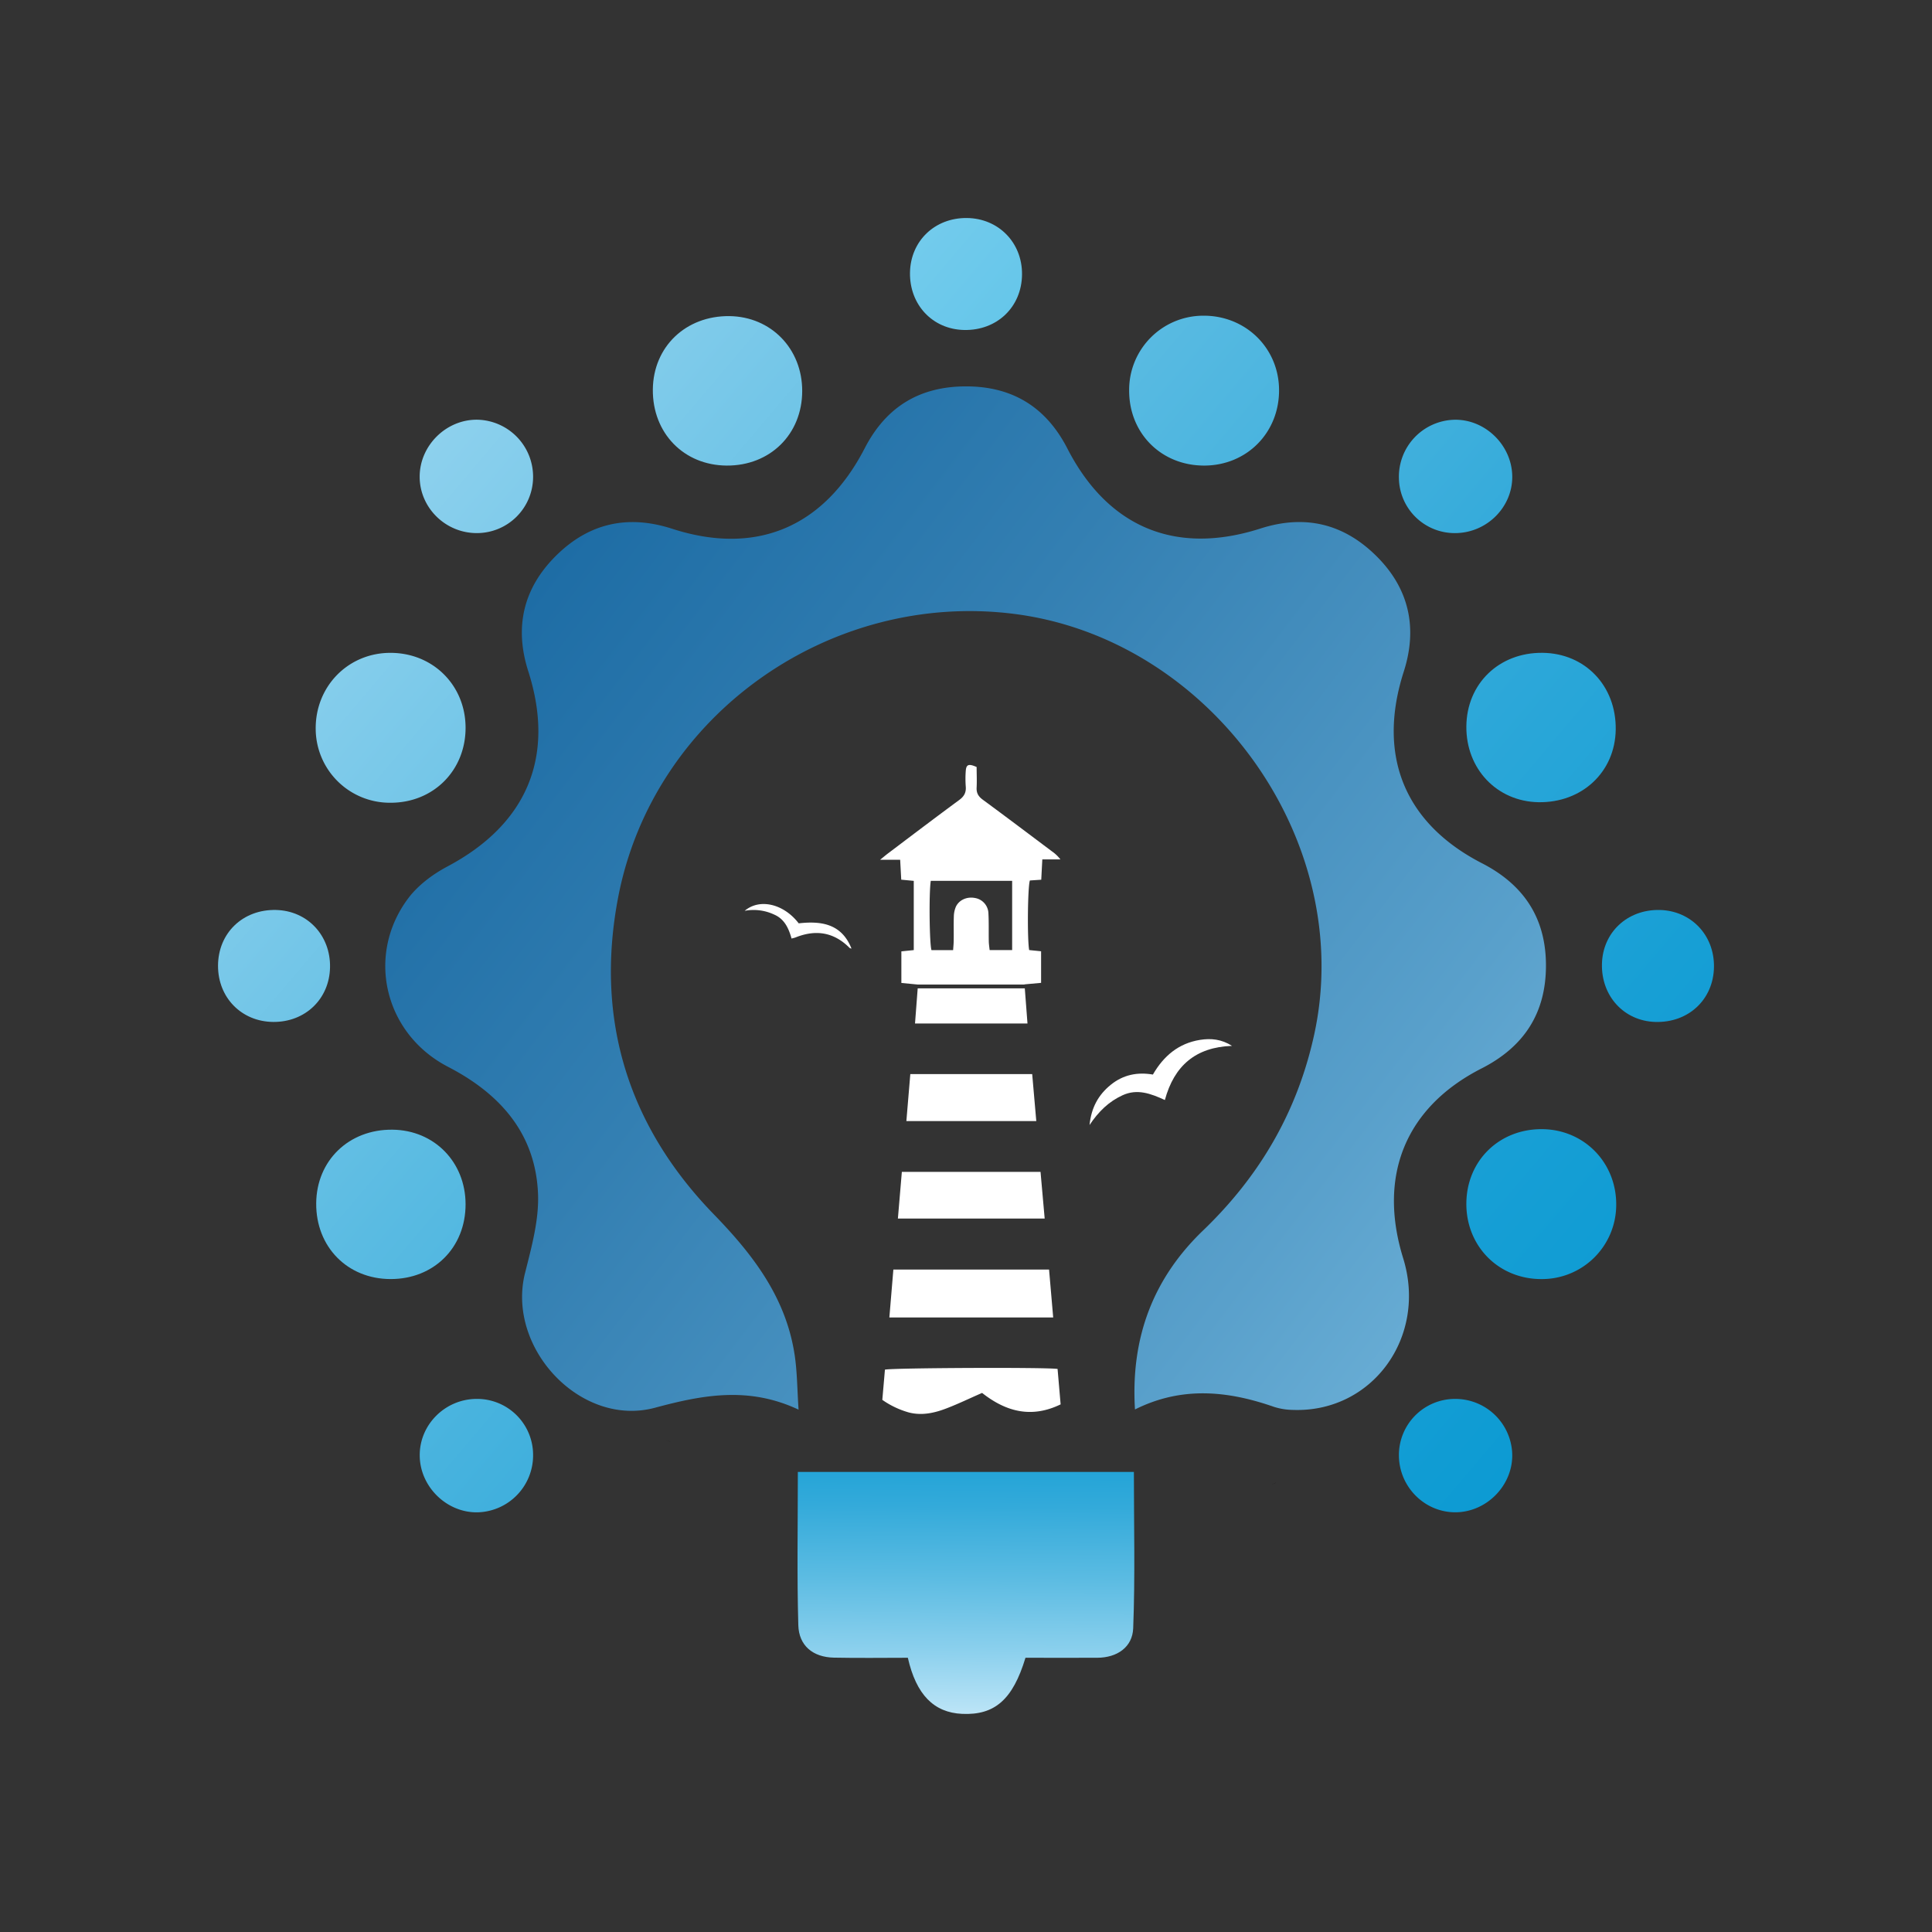 <svg id="Layer_1"
    data-name="Layer 1"
    xmlns="http://www.w3.org/2000/svg"
    xmlns:xlink="http://www.w3.org/1999/xlink"
    viewBox="0 0 1080 1080">
    <rect x="0" y="0" width="1080" height="1080" fill="#333333" stroke="none"/>
    <defs>
        <style>.cls-1{fill:#fff;}.cls-2{fill:#231f20;}.cls-3{fill:url(#linear-gradient);}.cls-4{fill:url(#linear-gradient-2);}.cls-5{fill:url(#linear-gradient-3);}.cls-6{fill:url(#linear-gradient-4);}.cls-7{fill:url(#linear-gradient-5);}.cls-8{fill:url(#linear-gradient-6);}.cls-9{fill:url(#linear-gradient-7);}.cls-10{fill:url(#linear-gradient-8);}.cls-11{fill:url(#linear-gradient-9);}.cls-12{fill:url(#linear-gradient-10);}.cls-13{fill:url(#linear-gradient-11);}.cls-14{fill:url(#linear-gradient-12);}.cls-15{fill:url(#linear-gradient-13);}.cls-16{fill:url(#linear-gradient-14);}.cls-17{fill:url(#linear-gradient-15);}</style>
        <linearGradient id="linear-gradient"
            x1="1104.08"
            y1="972.7"
            x2="-129.96"
            y2="26.55"
            gradientUnits="userSpaceOnUse">
            <stop offset="0"
                stop-color="#a2def9"/>
            <stop offset="0.09"
                stop-color="#8bcaea"/>
            <stop offset="0.31"
                stop-color="#59a0cb"/>
            <stop offset="0.52"
                stop-color="#337fb2"/>
            <stop offset="0.71"
                stop-color="#1767a1"/>
            <stop offset="0.88"
                stop-color="#065996"/>
            <stop offset="1"
                stop-color="#005492"/>
        </linearGradient>
        <linearGradient id="linear-gradient-2"
            x1="538.59"
            y1="979.97"
            x2="541.21"
            y2="749.65"
            gradientUnits="userSpaceOnUse">
            <stop offset="0"
                stop-color="#dcf2fd"/>
            <stop offset="0.06"
                stop-color="#c7e9f9"/>
            <stop offset="0.25"
                stop-color="#8bd0ed"/>
            <stop offset="0.43"
                stop-color="#5abbe2"/>
            <stop offset="0.6"
                stop-color="#33aada"/>
            <stop offset="0.76"
                stop-color="#179fd5"/>
            <stop offset="0.9"
                stop-color="#0698d1"/>
            <stop offset="1"
                stop-color="#0095d0"/>
        </linearGradient>
        <linearGradient id="linear-gradient-3"
            x1="178.51"
            y1="-200.89"
            x2="1237.2"
            y2="696.84"
            xlink:href="#linear-gradient-2"/>
        <linearGradient id="linear-gradient-4"
            x1="-104.56"
            y1="132.94"
            x2="954.13"
            y2="1030.67"
            xlink:href="#linear-gradient-2"/>
        <linearGradient id="linear-gradient-5"
            x1="33.09"
            y1="-29.39"
            x2="1091.78"
            y2="868.34"
            xlink:href="#linear-gradient-2"/>
        <linearGradient id="linear-gradient-6"
            x1="67.07"
            y1="-69.46"
            x2="1125.76"
            y2="828.27"
            xlink:href="#linear-gradient-2"/>
        <linearGradient id="linear-gradient-7"
            x1="164.47"
            y1="-184.33"
            x2="1223.16"
            y2="713.4"
            xlink:href="#linear-gradient-2"/>
        <linearGradient id="linear-gradient-8"
            x1="-235.96"
            y1="287.91"
            x2="822.73"
            y2="1185.63"
            xlink:href="#linear-gradient-2"/>
        <linearGradient id="linear-gradient-9"
            x1="155.05"
            y1="-173.22"
            x2="1213.74"
            y2="724.51"
            gradientUnits="userSpaceOnUse">
            <stop offset="0"
                stop-color="#dcf2fd"/>
            <stop offset="0.06"
                stop-color="#c7eafa"/>
            <stop offset="0.25"
                stop-color="#8bd4f0"/>
            <stop offset="0.43"
                stop-color="#5ac2e8"/>
            <stop offset="0.6"
                stop-color="#33b4e1"/>
            <stop offset="0.76"
                stop-color="#17a9dd"/>
            <stop offset="0.9"
                stop-color="#06a3da"/>
            <stop offset="1"
                stop-color="#00a1d9"/>
        </linearGradient>
        <linearGradient id="linear-gradient-10"
            x1="-197.53"
            y1="242.58"
            x2="861.16"
            y2="1140.31"
            xlink:href="#linear-gradient-2"/>
        <linearGradient id="linear-gradient-11"
            x1="126.04"
            y1="-139.01"
            x2="1184.73"
            y2="758.72"
            xlink:href="#linear-gradient-2"/>
        <linearGradient id="linear-gradient-12"
            x1="-15.21"
            y1="27.57"
            x2="1043.48"
            y2="925.3"
            xlink:href="#linear-gradient-2"/>
        <linearGradient id="linear-gradient-13"
            x1="213.59"
            y1="-242.26"
            x2="1272.28"
            y2="655.47"
            xlink:href="#linear-gradient-2"/>
        <linearGradient id="linear-gradient-14"
            x1="-285.09"
            y1="345.84"
            x2="773.6"
            y2="1243.56"
            xlink:href="#linear-gradient-2"/>
        <linearGradient id="linear-gradient-15"
            x1="-56.27"
            y1="75.99"
            x2="1002.42"
            y2="973.72"
            xlink:href="#linear-gradient-2"/>
    </defs>
    <title>E-cell logo</title>
    <path class="cls-1"
        d="M586.43,709.68c.78,9,1.53,17.72,2.31,26.79H497.16c.74-8.88,1.48-17.66,2.24-26.79Z"/>
    <path class="cls-1"
        d="M549,778.65c-6.89,3-13.07,6-19.43,8.46-6.88,2.7-14,4.37-21.46,2.48a48.69,48.69,0,0,1-14.89-7.06c.48-5.63,1-11.3,1.46-16.88,3.55-1,89.21-1.4,96.51-.41.56,6.47,1.12,13.06,1.71,19.81C576.51,793,562.25,789.11,549,778.65Z"/>
    <path class="cls-1"
        d="M504.14,655.07h77.52c.77,8.68,1.53,17.18,2.32,26.1H501.93C502.66,672.5,503.39,663.91,504.14,655.07Z"/>
    <path class="cls-1"
        d="M577,600.43c.77,8.85,1.51,17.36,2.29,26.25H506.67c.73-8.69,1.45-17.29,2.2-26.25Z"/>
    <path class="cls-1"
        d="M688.71,584.65c-20.33.7-32.34,11.09-37.54,30.27-7.95-3.65-15.48-6.44-23.71-2.64-7.59,3.5-13.32,9-18.4,16.61,1-9.82,5-16.93,11.87-22.49s14.73-7.22,23.55-5.72c6-10.4,14.4-17.5,26.4-19.39C676.92,580.34,682.83,580.89,688.71,584.65Z"/>
    <path class="cls-1"
        d="M476.12,530.32c-.41-.15-.95-.19-1.23-.47-8.74-8.79-18.86-10.35-30.17-5.82-.56.23-1.17.33-2.23.63-1.61-5.7-3.91-10.87-9.68-13.39a27,27,0,0,0-16.52-2.12c8.36-7.12,21.83-3.91,30.19,7,12.68-1.44,24.09.26,29.55,14.21Z"/>
    <path class="cls-2"
        d="M374.69,805.81,371.8,805l0,0,2.86.9Z"/>
    <path class="cls-2"
        d="M711.22,829.81l2-.87-.1-.09-1.94.87Z"/>
    <path class="cls-2"
        d="M713.05,801.06l.26-.17L713,801Z"/>
    <path class="cls-2"
        d="M476,530.4l.14.23c0,.25,0,0-.05-.31Z"/>
    <path class="cls-2"
        d="M713.19,828.94l.1-.32-.2.23Z"/>
    <polygon class="cls-2"
        points="371.8 804.95 371.64 804.81 371.77 805 371.8 804.95"/>
    <path class="cls-3"
        d="M634.46,787.9c-2.46-40.13,10.14-73.21,38-100,31.63-30.37,52.65-66.21,62.12-109.28,23.86-108.58-57.88-221.44-167.54-235.43-102.63-13.09-201.89,56.14-221.5,158.49-13,68,5.45,127.68,53.55,177.2,22.07,22.71,40.36,46.68,45.15,78.73,1.4,9.36,1.39,18.92,2.16,30.39-27.8-13.07-53.42-8.3-80.19-1.08-41.58,11.2-83.21-33.41-72.72-75.26,3.66-14.59,7.9-29.82,7.26-44.56-1.46-33.54-21.22-55.68-50.25-70.72C214.92,578,204.31,534,228.23,502.12c5.5-7.32,13.72-13.43,21.91-17.77,44.36-23.55,60.48-61.25,45.17-109.12-8-25-2.56-46.71,15.59-64.66s39.8-23.09,64.8-15c47.05,15.22,84.89-.8,107.73-45.09,12-23.23,30.85-34.52,56.71-34.49s44.63,11.57,56.55,34.77c22.67,44.09,60.54,59.89,107.93,44.68,25-8,46.54-2.63,64.71,15.32s23.33,39.93,15.37,64.71c-15,46.76.3,84.77,43.75,107.1,23.67,12.17,35.82,31,35.75,57.39s-12.24,45.22-36,57.3c-42.52,21.67-58.09,60-43.83,106.07,13.66,44.09-17.36,86.61-61.94,84.81a35.91,35.91,0,0,1-10.22-1.68C686.45,777.48,660.71,774.77,634.46,787.9Z"/>
    <path class="cls-4"
        d="M446,822.83H633.85c0,29.48.74,58.48-.39,87.4-.41,10.52-8.93,16.42-20.07,16.47-13.44.06-26.89,0-40.14,0-7.09,23.39-17.19,32.2-35.44,31.36-15.76-.72-25.65-10.7-30.32-31.36-13.63,0-27.5.22-41.35-.07-11.69-.24-19.56-6.67-19.88-18.13C445.47,880.35,446,852.15,446,822.83Z"/>
    <path class="cls-5"
        d="M715,217.84c.2,23.88-17.91,42.31-41.69,42.42-24,.1-42.13-17.9-42.11-41.89a41.46,41.46,0,0,1,41-41.89C696,176.12,714.82,194.29,715,217.84Z"/>
    <path class="cls-6"
        d="M260.26,406.67c.09,24-18,42.11-41.94,42.07a41.46,41.46,0,0,1-41.84-41c-.34-23.81,17.86-42.61,41.41-42.79C241.77,364.75,260.17,382.88,260.26,406.67Z"/>
    <path class="cls-7"
        d="M862.12,631.21c23.62.21,41.75,19,41.35,42.8a41.49,41.49,0,0,1-41.88,41c-23.8,0-42-18.31-41.89-42.22S838.07,631,862.12,631.21Z"/>
    <path class="cls-8"
        d="M406.22,260.26c-24-.14-41.52-18.2-41.28-42.55.23-23.89,18.44-41.29,42.87-41,23.26.32,40.67,18.27,40.63,41.89C448.4,242.75,430.49,260.4,406.22,260.26Z"/>
    <path class="cls-9"
        d="M862.29,364.93c23.84.25,41.26,18.52,40.91,42.92-.34,23.69-18.83,41-43.24,40.59-23.14-.44-40.41-18.57-40.26-42.27C819.85,382.21,837.94,364.68,862.29,364.93Z"/>
    <path class="cls-10"
        d="M218.24,715c-24.05-.08-41.66-18-41.48-42.34.17-23.95,18.31-41.44,42.67-41.16,23.34.26,40.81,18.11,40.83,41.69C260.28,697.41,242.5,715.1,218.24,715Z"/>
    <path class="cls-11"
        d="M540.48,121.87c17.68.18,30.95,13.72,30.84,31.47-.11,18.26-14,31.56-32.49,31.12-17.57-.41-30.44-14.13-30.14-32.11C509,134.71,522.56,121.69,540.48,121.87Z"/>
    <path class="cls-12"
        d="M152.7,571.27c-17.69-.16-30.87-13.61-30.82-31.43.05-18.28,13.89-31.58,32.41-31.16,17.55.41,30.55,14.21,30.2,32.09C184.16,558.43,170.6,571.44,152.7,571.27Z"/>
    <path class="cls-13"
        d="M927.64,508.68c17.59.31,30.72,14,30.48,31.82-.24,18.2-14.26,31.34-32.83,30.77-17.46-.54-30.23-14.44-29.79-32.46C895.92,521.25,909.65,508.37,927.64,508.68Z"/>
    <path class="cls-14"
        d="M298,266.65A31.41,31.41,0,0,1,266.52,298c-17.41,0-31.72-14-31.92-31.18-.2-17.59,14.76-32.48,32.33-32.2A31.86,31.86,0,0,1,298,266.65Z"/>
    <path class="cls-15"
        d="M814,298a31.21,31.21,0,0,1-32-30.73,31.85,31.85,0,0,1,30.46-32.61c17.42-.68,32.7,14,32.9,31.61C845.54,283.35,831.41,297.64,814,298Z"/>
    <path class="cls-16"
        d="M266.2,782A31.3,31.3,0,0,1,298,813a31.85,31.85,0,0,1-30.7,32.39c-17.43.53-32.64-14.29-32.67-31.85C234.57,796.35,248.78,782.19,266.2,782Z"/>
    <path class="cls-17"
        d="M782,813.55A31.38,31.38,0,0,1,813.16,782a31.85,31.85,0,0,1,32.19,30.92c.38,17.53-14.49,32.58-32.07,32.46C796.12,845.24,782.07,831,782,813.55Z"/>
    <path class="cls-1"
        d="M588.07,475.93c-12.87-9.65-25.7-19.35-38.67-28.88-2.45-1.8-3.61-3.7-3.46-6.74.2-3.94,0-7.9,0-11.55-4.5-2-5.84-1.41-6.08,2.28a58.64,58.64,0,0,0,0,8.59c.29,3.36-.88,5.54-3.66,7.58C522.91,457,509.72,467,496.48,477c-1.23.92-2.39,1.92-4.48,3.61h11.2c.22,4,.41,7.54.6,11.13l7,.67v38.7l-6.93.71v17.65l9.28.91h59.54v-.11l9.29-.85V531.77l-6.67-.68c-1.13-6.34-.83-35.37.4-38.9l6.36-.42c.19-3.76.38-7.31.59-11.36h10.11A20.71,20.71,0,0,0,588.07,475.93ZM565.8,531.11H553.21c-.16-1.6-.44-3.26-.47-4.92-.1-5.24.08-10.51-.21-15.74a9,9,0,0,0-7.71-8.5c-4.32-.78-8.68,1.1-10.47,4.9a14.73,14.73,0,0,0-1.15,5.52c-.16,4.45,0,8.91-.08,13.36,0,1.71-.19,3.42-.32,5.41H520.71c-1.15-3.36-1.48-32-.4-38.74H565.8Z"/>
    <path class="cls-1"
        d="M513,552.49c-.52,6.78-1,13.17-1.5,19.64h62.87c-.52-6.8-1-13.17-1.5-19.64Z"/>
</svg>